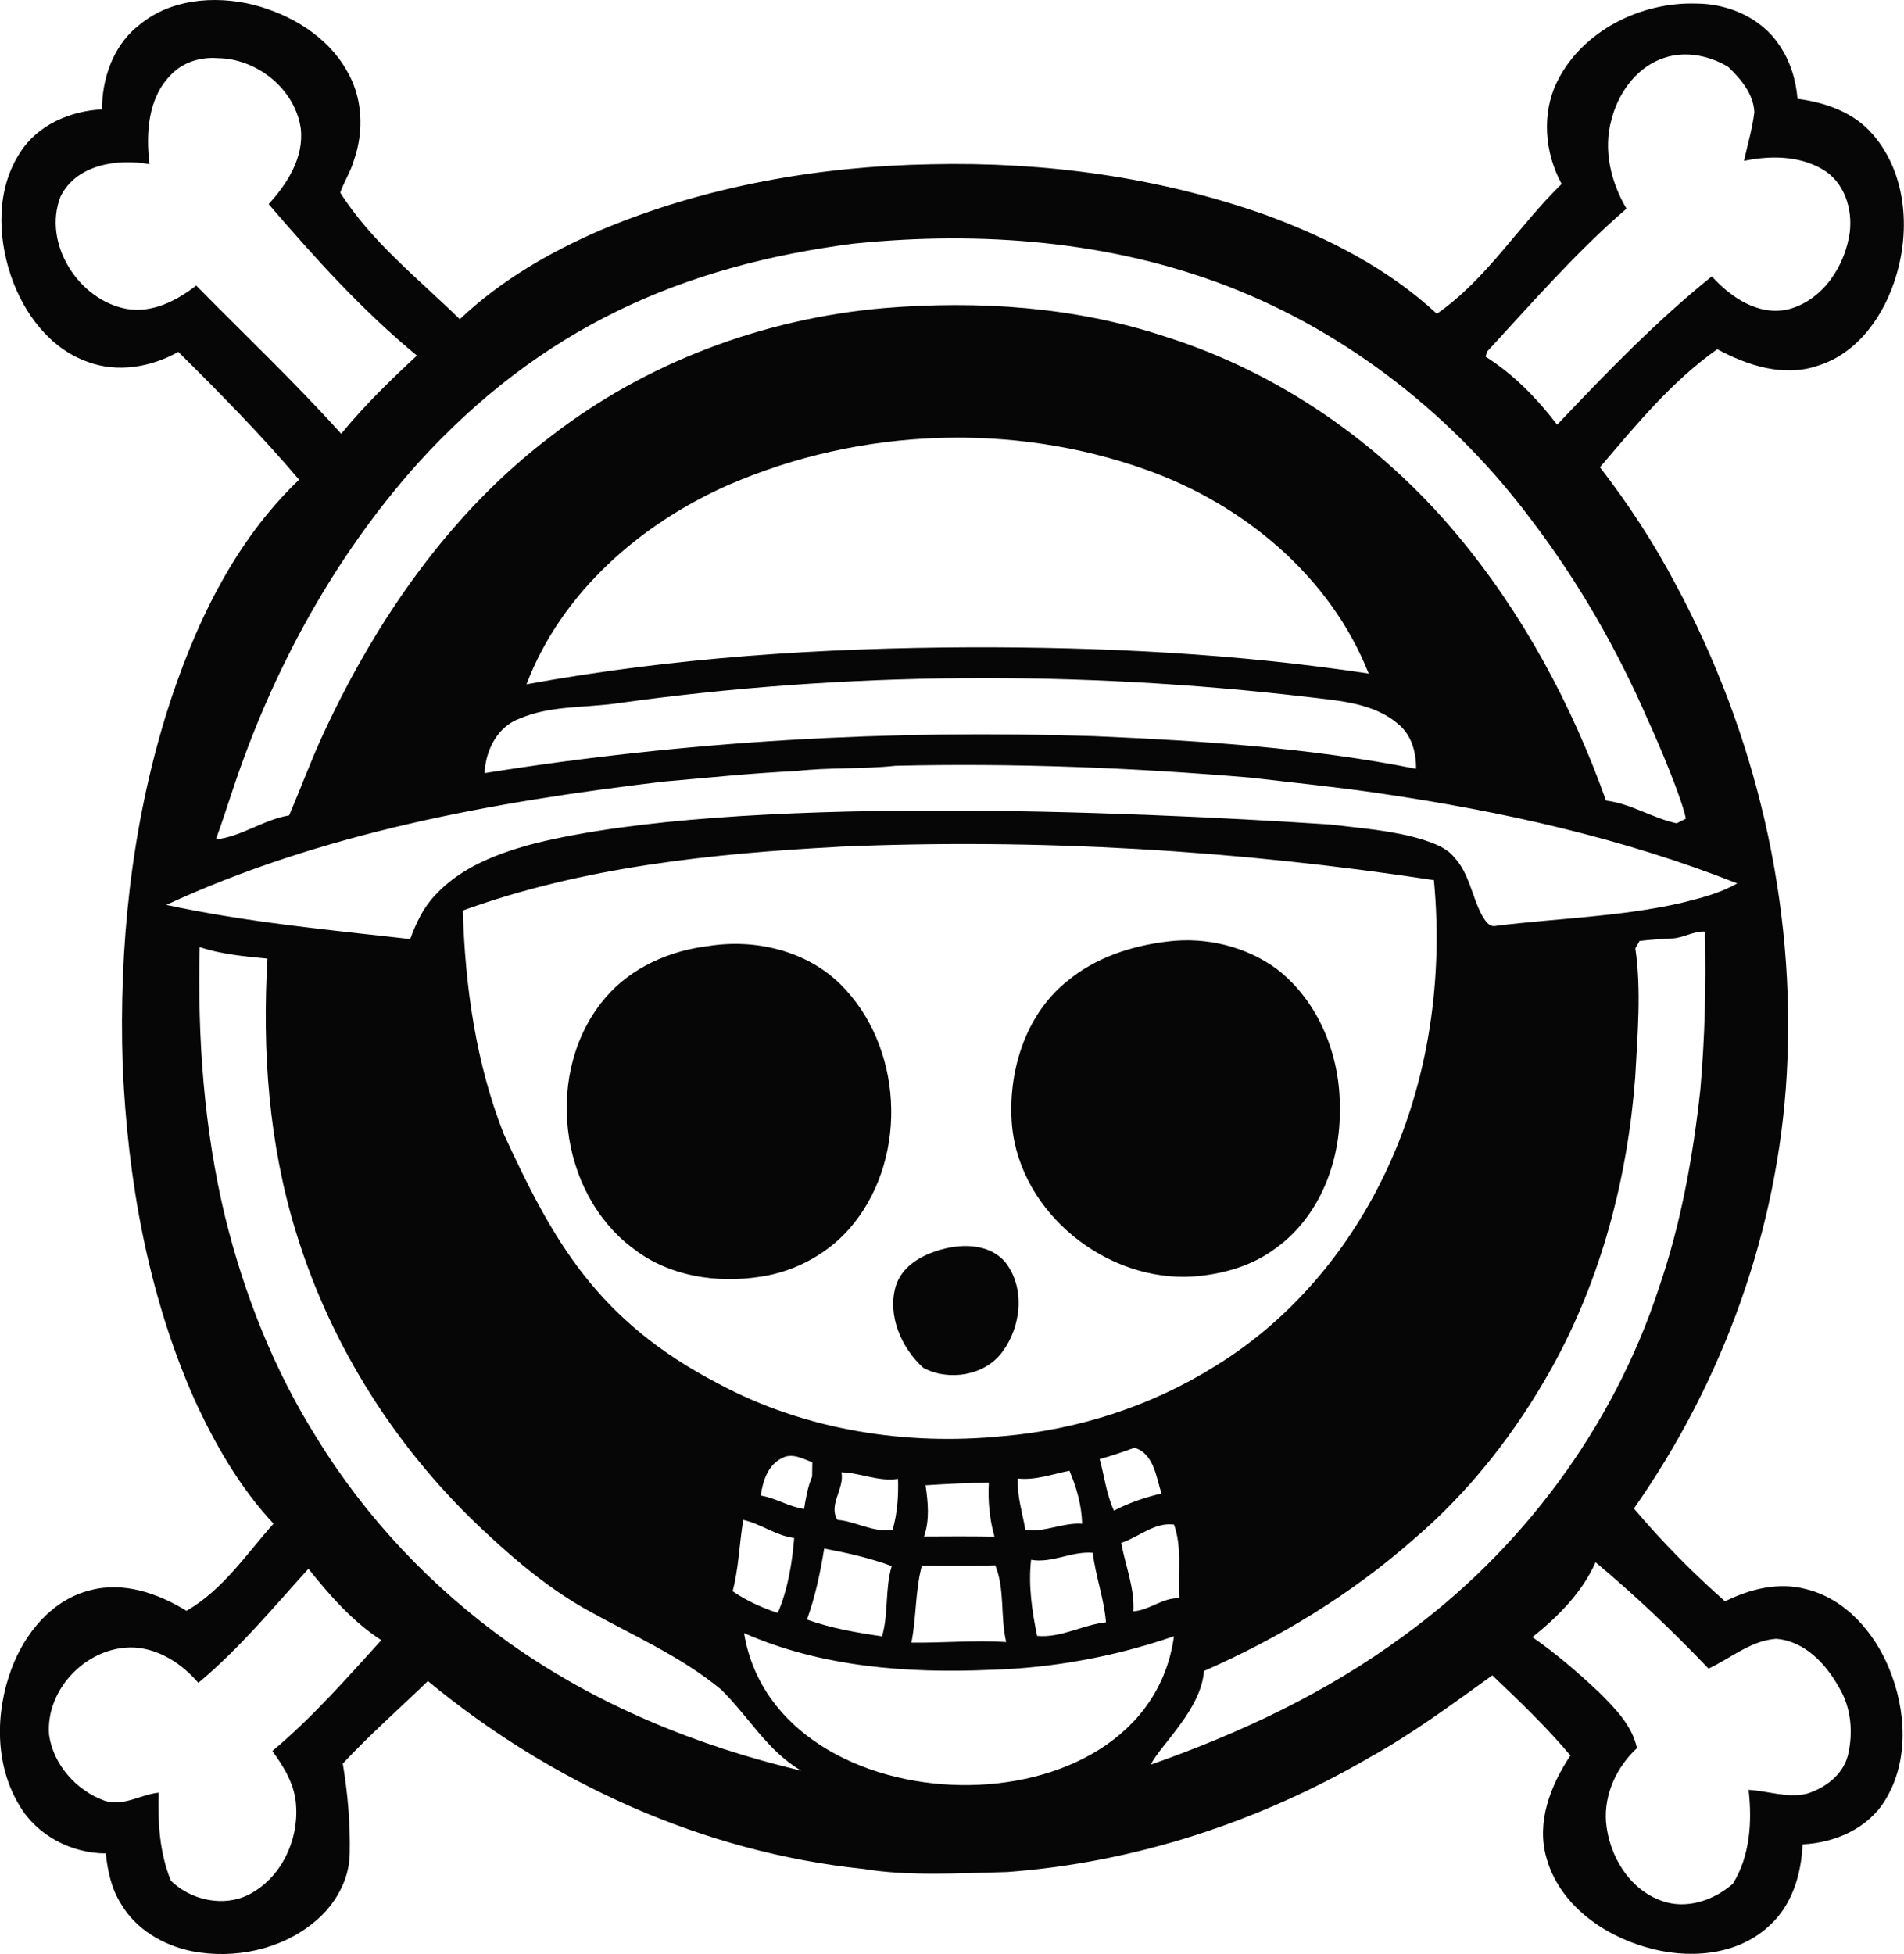 <?xml version="1.0" encoding="UTF-8"?>
<!DOCTYPE svg PUBLIC "-//W3C//DTD SVG 1.1//EN" "http://www.w3.org/Graphics/SVG/1.1/DTD/svg11.dtd">
<!-- Creator: CorelDRAW -->
<svg xmlns="http://www.w3.org/2000/svg" xml:space="preserve" width="69.956mm" height="71.776mm" style="shape-rendering:geometricPrecision; text-rendering:geometricPrecision; image-rendering:optimizeQuality; fill-rule:evenodd; clip-rule:evenodd"
viewBox="0 0 27.712 28.433"
 xmlns:xlink="http://www.w3.org/1999/xlink">
 <defs>
  <style type="text/css">
   <!-- <![CDATA[ -->
    .fil0 {fill:#060606;fill-rule:nonzero}
   <!-- ]]> -->
  </style>
 </defs>
 <g id="Layer_x0020_1">
  <path class="fil0" d="M1.989 0.397c0.454,-0.411 1.127,-0.469 1.701,-0.327 0.544,0.142 1.075,0.457 1.358,0.959 0.231,0.389 0.252,0.878 0.104,1.301 -0.047,0.166 -0.144,0.311 -0.2,0.473 0.457,0.72 1.138,1.252 1.74,1.842 0.597,-0.567 1.321,-0.984 2.075,-1.307 1.511,-0.631 3.152,-0.919 4.784,-0.948 1.654,-0.038 3.322,0.187 4.883,0.742 0.898,0.331 1.773,0.778 2.479,1.434 0.727,-0.505 1.189,-1.28 1.816,-1.889 -0.246,-0.452 -0.297,-1.024 -0.064,-1.492 0.365,-0.737 1.217,-1.159 2.022,-1.133 0.464,-0.001 0.948,0.208 1.209,0.603 0.159,0.23 0.244,0.506 0.266,0.783 0.409,0.052 0.827,0.199 1.101,0.524 0.48,0.557 0.543,1.374 0.333,2.057 -0.168,0.565 -0.551,1.12 -1.137,1.302 -0.496,0.171 -1.024,-0.002 -1.465,-0.24 -0.664,0.469 -1.185,1.106 -1.707,1.718 0.411,0.532 0.781,1.097 1.095,1.691 1.173,2.171 1.762,4.664 1.624,7.132 -0.126,2.263 -0.924,4.476 -2.225,6.328 0.408,0.483 0.852,0.932 1.326,1.351 0.362,-0.179 0.781,-0.286 1.181,-0.177 0.571,0.14 0.99,0.626 1.207,1.153 0.25,0.604 0.295,1.346 -0.058,1.919 -0.252,0.412 -0.733,0.62 -1.202,0.641 -0.016,0.439 -0.156,0.898 -0.496,1.196 -0.475,0.434 -1.191,0.476 -1.784,0.3 -0.64,-0.183 -1.263,-0.633 -1.447,-1.299 -0.151,-0.521 0.061,-1.058 0.349,-1.49 -0.35,-0.416 -0.743,-0.792 -1.137,-1.166 -0.582,0.419 -1.16,0.848 -1.789,1.196 -1.607,0.936 -3.419,1.531 -5.275,1.666 -0.666,0.016 -1.435,0.064 -2.087,-0.045 -2.327,-0.24 -4.545,-1.248 -6.341,-2.734 -0.414,0.4 -0.846,0.781 -1.239,1.201 0.072,0.433 0.111,0.872 0.101,1.311 -0.005,0.39 -0.221,0.757 -0.52,0.999 -0.488,0.401 -1.162,0.538 -1.776,0.42 -0.415,-0.084 -0.817,-0.318 -1.034,-0.691 -0.139,-0.219 -0.193,-0.477 -0.221,-0.732 -0.496,-0.001 -0.995,-0.258 -1.251,-0.689 -0.365,-0.594 -0.36,-1.357 -0.121,-1.997 0.193,-0.516 0.585,-1.001 1.138,-1.141 0.486,-0.134 0.994,0.041 1.409,0.297 0.529,-0.304 0.869,-0.823 1.267,-1.268 -0.492,-0.527 -0.856,-1.161 -1.154,-1.814 -0.676,-1.527 -0.97,-3.198 -1.042,-4.858 -0.056,-1.721 0.125,-3.459 0.634,-5.108 0.394,-1.253 0.971,-2.492 1.934,-3.411 -0.552,-0.652 -1.152,-1.259 -1.758,-1.86 -0.393,0.222 -0.88,0.307 -1.311,0.148 -0.56,-0.193 -0.942,-0.714 -1.126,-1.257 -0.195,-0.579 -0.211,-1.263 0.134,-1.79 0.253,-0.403 0.731,-0.607 1.193,-0.63 -0.001,-0.442 0.157,-0.904 0.502,-1.196zm0.507 0.684c-0.344,0.334 -0.375,0.859 -0.32,1.308 -0.464,-0.085 -1.065,0.003 -1.295,0.471 -0.266,0.68 0.262,1.508 0.963,1.635 0.374,0.064 0.725,-0.119 1.012,-0.34 0.705,0.717 1.437,1.409 2.11,2.157 0.335,-0.41 0.715,-0.779 1.102,-1.138 -0.795,-0.655 -1.488,-1.424 -2.158,-2.204 0.272,-0.298 0.517,-0.681 0.467,-1.103 -0.084,-0.575 -0.64,-1.017 -1.212,-1.021 -0.243,-0.019 -0.498,0.057 -0.67,0.235zm21.66 -0.215c-0.364,0.15 -0.607,0.503 -0.702,0.876 -0.123,0.44 -0.008,0.908 0.219,1.294 -0.734,0.634 -1.371,1.367 -2.027,2.078 -0.006,0.019 -0.019,0.056 -0.025,0.075 0.409,0.257 0.75,0.609 1.043,0.991 0.715,-0.755 1.44,-1.505 2.251,-2.159 0.277,0.307 0.683,0.582 1.116,0.479 0.499,-0.132 0.822,-0.626 0.891,-1.116 0.045,-0.347 -0.081,-0.739 -0.397,-0.921 -0.344,-0.2 -0.763,-0.201 -1.142,-0.122 0.052,-0.235 0.122,-0.469 0.151,-0.709 -0.012,-0.266 -0.198,-0.484 -0.381,-0.659 -0.294,-0.177 -0.673,-0.245 -0.997,-0.106zm-11.712 2.676c-2.523,0.324 -4.577,1.231 -6.366,3.203 -1.222,1.368 -2.115,3.012 -2.691,4.749 -0.082,0.241 -0.157,0.484 -0.246,0.721 0.379,-0.043 0.693,-0.288 1.067,-0.35 0.172,-0.401 0.322,-0.811 0.507,-1.207 0.766,-1.647 1.834,-3.193 3.291,-4.301 1.392,-1.082 3.107,-1.722 4.859,-1.874 1.374,-0.113 2.783,-0.021 4.098,0.416 1.653,0.521 3.13,1.549 4.239,2.876 0.956,1.141 1.674,2.474 2.173,3.874 0.364,0.044 0.673,0.255 1.028,0.331 0.044,-0.023 0.089,-0.045 0.134,-0.067 -0.054,-0.289 -0.409,-1.127 -0.545,-1.419 -0.449,-1.036 -1.015,-2.024 -1.699,-2.923 -1.125,-1.507 -2.659,-2.722 -4.417,-3.403 -1.722,-0.666 -3.606,-0.809 -5.432,-0.625zm-1.819 3.504c-1.293,0.566 -2.451,1.569 -2.962,2.911 2.128,-0.389 4.296,-0.53 6.457,-0.538 1.939,-0.005 3.882,0.092 5.801,0.382 -0.56,-1.416 -1.822,-2.461 -3.234,-2.964 -1.95,-0.698 -4.163,-0.609 -6.062,0.21zm-1.664 3.191c-0.465,0.063 -0.952,0.03 -1.391,0.216 -0.332,0.119 -0.501,0.462 -0.518,0.797 2.933,-0.469 5.914,-0.637 8.882,-0.538 1.565,0.068 3.137,0.169 4.676,0.475 0.004,-0.235 -0.064,-0.485 -0.249,-0.642 -0.357,-0.316 -0.86,-0.347 -1.311,-0.401 -3.349,-0.393 -6.749,-0.374 -10.09,0.093zm4.07 0.906c-0.48,0.052 -0.967,0.021 -1.447,0.077 -0.644,0.029 -1.285,0.098 -1.927,0.153 -2.47,0.293 -4.963,0.742 -7.237,1.794 1.17,0.252 2.364,0.364 3.551,0.497 0.082,-0.227 0.187,-0.451 0.354,-0.629 0.384,-0.423 0.941,-0.628 1.48,-0.768 2.892,-0.705 8.579,-0.465 11.548,-0.27 0.456,0.055 0.92,0.086 1.361,0.222 0.162,0.055 0.336,0.114 0.449,0.252 0.222,0.236 0.259,0.574 0.408,0.85 0.045,0.074 0.104,0.179 0.209,0.15 0.895,-0.11 1.802,-0.131 2.684,-0.331 0.281,-0.07 0.568,-0.14 0.82,-0.286 -1.66,-0.656 -3.413,-1.047 -5.176,-1.306 -0.635,-0.095 -1.274,-0.158 -1.911,-0.233 -1.718,-0.145 -3.442,-0.213 -5.166,-0.172zm-0.815 1.178c-1.85,0.099 -3.728,0.292 -5.48,0.928 0.034,1.106 0.189,2.219 0.597,3.254 0.705,1.524 1.341,2.708 3.133,3.636 1.257,0.672 2.723,0.9 4.133,0.758 1.092,-0.093 2.165,-0.439 3.094,-1.023 1.019,-0.626 1.833,-1.555 2.375,-2.617 0.701,-1.361 0.946,-2.933 0.802,-4.45 -2.86,-0.436 -5.763,-0.611 -8.654,-0.487zm12.114 1.334c-0.157,0.008 -0.313,0.019 -0.467,0.037 -0.015,0.027 -0.046,0.081 -0.061,0.108 0.089,0.618 0.031,1.25 -0.002,1.873 -0.111,1.471 -0.495,2.933 -1.213,4.228 -0.524,0.941 -1.197,1.805 -2.02,2.504 -0.904,0.795 -1.944,1.427 -3.044,1.91 -0.04,0.56 -0.63,1.071 -0.774,1.362 1.3,-0.456 2.562,-1.049 3.674,-1.869 1.723,-1.247 3.054,-3.036 3.719,-5.059 0.322,-0.935 0.499,-1.914 0.606,-2.895 0.066,-0.765 0.085,-1.531 0.067,-2.299 -0.17,-0.009 -0.318,0.096 -0.485,0.101zm-21.424 0.125c-0.032,1.318 0.061,2.644 0.371,3.929 0.278,1.128 0.71,2.223 1.33,3.209 0.717,1.169 1.678,2.183 2.794,2.98 1.273,0.908 2.746,1.509 4.263,1.868 -0.493,-0.284 -0.773,-0.796 -1.17,-1.183 -0.582,-0.48 -1.279,-0.784 -1.934,-1.148 -0.544,-0.301 -1.025,-0.701 -1.478,-1.123 -1.282,-1.182 -2.258,-2.701 -2.77,-4.371 -0.4,-1.289 -0.498,-2.651 -0.419,-3.992 -0.333,-0.033 -0.669,-0.061 -0.989,-0.169zm13.099 7.452c0.07,0.25 0.097,0.511 0.208,0.749 0.219,-0.114 0.452,-0.193 0.692,-0.249 -0.077,-0.239 -0.111,-0.581 -0.393,-0.666 -0.168,0.061 -0.336,0.118 -0.507,0.166zm-4.628 -0.013c-0.202,0.101 -0.275,0.335 -0.305,0.543 0.22,0.035 0.41,0.164 0.631,0.194 0.026,-0.161 0.053,-0.321 0.117,-0.471 0.001,-0.052 0.002,-0.155 0.003,-0.207 -0.139,-0.053 -0.299,-0.143 -0.445,-0.059zm0.87 0.204c0.048,0.238 -0.195,0.471 -0.059,0.692 0.274,0.023 0.521,0.19 0.804,0.144 0.069,-0.241 0.086,-0.491 0.078,-0.74 -0.283,0.044 -0.545,-0.088 -0.823,-0.096zm2.565 0.091c-0.01,0.255 0.069,0.499 0.112,0.748 0.283,0.039 0.544,-0.11 0.826,-0.09 -0.007,-0.268 -0.081,-0.526 -0.184,-0.771 -0.25,0.048 -0.494,0.142 -0.753,0.113zm-1.341 0.098c0.036,0.248 0.062,0.502 -0.022,0.745 0.342,-0.003 0.683,-0.003 1.025,0.002 -0.073,-0.256 -0.096,-0.52 -0.082,-0.785 -0.307,0.002 -0.614,0.019 -0.92,0.038zm-2.808 1.542c0.202,0.138 0.426,0.24 0.657,0.316 0.147,-0.345 0.209,-0.719 0.239,-1.091 -0.266,-0.032 -0.483,-0.206 -0.741,-0.263 -0.058,0.345 -0.065,0.698 -0.155,1.038zm5.656 -0.703c0.064,0.345 0.195,0.652 0.177,0.995 0.237,-0.015 0.425,-0.201 0.669,-0.19 -0.026,-0.357 0.046,-0.727 -0.078,-1.072 -0.285,-0.037 -0.51,0.183 -0.768,0.266zm-4.323 0.082c-0.057,0.35 -0.13,0.699 -0.251,1.033 0.353,0.127 0.723,0.19 1.093,0.244 0.097,-0.334 0.04,-0.689 0.141,-1.022 -0.318,-0.118 -0.65,-0.192 -0.983,-0.255zm3.011 0.163c-0.042,0.371 0.013,0.745 0.088,1.108 0.351,0.032 0.661,-0.162 1.002,-0.198 -0.028,-0.344 -0.151,-0.67 -0.192,-1.011 -0.308,-0.027 -0.589,0.155 -0.898,0.102zm8.215 0.038c-0.196,0.441 -0.547,0.791 -0.918,1.088 0.342,0.238 0.659,0.511 0.963,0.796 0.233,0.234 0.488,0.484 0.558,0.819 -0.293,0.272 -0.48,0.669 -0.45,1.073 0.042,0.487 0.336,0.985 0.815,1.15 0.355,0.129 0.757,-0.009 1.03,-0.249 0.252,-0.401 0.283,-0.907 0.23,-1.367 0.285,0.015 0.569,0.126 0.856,0.054 0.265,-0.086 0.514,-0.272 0.589,-0.553 0.08,-0.331 0.05,-0.699 -0.13,-0.993 -0.19,-0.343 -0.502,-0.675 -0.915,-0.706 -0.37,0.027 -0.659,0.283 -0.983,0.434 -0.52,-0.545 -1.066,-1.066 -1.645,-1.548zm-9.958 1.168c0.46,0.005 0.92,-0.037 1.381,-0.009 -0.088,-0.367 -0.016,-0.761 -0.159,-1.116 -0.356,0.012 -0.712,0.006 -1.068,0.004 -0.099,0.366 -0.079,0.75 -0.153,1.121zm-10.377 0.585c-0.235,-0.273 -0.561,-0.491 -0.93,-0.514 -0.673,-0.03 -1.295,0.593 -1.243,1.269 0.061,0.436 0.397,0.811 0.807,0.96 0.271,0.091 0.523,-0.09 0.788,-0.117 -0.013,0.432 0.012,0.877 0.179,1.282 0.292,0.286 0.775,0.39 1.145,0.195 0.457,-0.24 0.71,-0.774 0.677,-1.279 -0.013,-0.302 -0.172,-0.567 -0.346,-0.804 0.579,-0.485 1.08,-1.055 1.586,-1.613 -0.419,-0.271 -0.752,-0.652 -1.061,-1.039 -0.517,0.571 -1.01,1.167 -1.603,1.661zm7.942 -0.724c0.473,2.874 5.847,3.008 6.258,0.046 -0.858,0.296 -1.761,0.463 -2.667,0.489 -1.212,0.053 -2.467,-0.04 -3.591,-0.535zm6.179 -10.065c0.553,-0.066 1.134,0.075 1.583,0.408 0.611,0.477 0.921,1.268 0.909,2.031 0.013,0.758 -0.291,1.559 -0.918,2.015 -0.346,0.266 -0.779,0.389 -1.209,0.422 -1.264,0.086 -2.527,-0.921 -2.644,-2.2 -0.064,-0.762 0.185,-1.598 0.796,-2.091 0.415,-0.35 0.951,-0.524 1.484,-0.585zm-6.693 0.067c0.677,-0.107 1.42,0.067 1.916,0.556 0.905,0.894 0.99,2.476 0.204,3.471 -0.334,0.426 -0.839,0.709 -1.372,0.786 -0.63,0.098 -1.315,-0.005 -1.831,-0.399 -1.117,-0.818 -1.319,-2.611 -0.42,-3.662 0.376,-0.44 0.936,-0.685 1.503,-0.752zm3.319 4.437c0.328,-0.109 0.75,-0.121 0.996,0.162 0.297,0.376 0.234,0.941 -0.043,1.31 -0.256,0.346 -0.78,0.427 -1.149,0.229 -0.32,-0.29 -0.528,-0.765 -0.399,-1.194 0.085,-0.268 0.341,-0.427 0.596,-0.507z"/>
 </g>
</svg>
